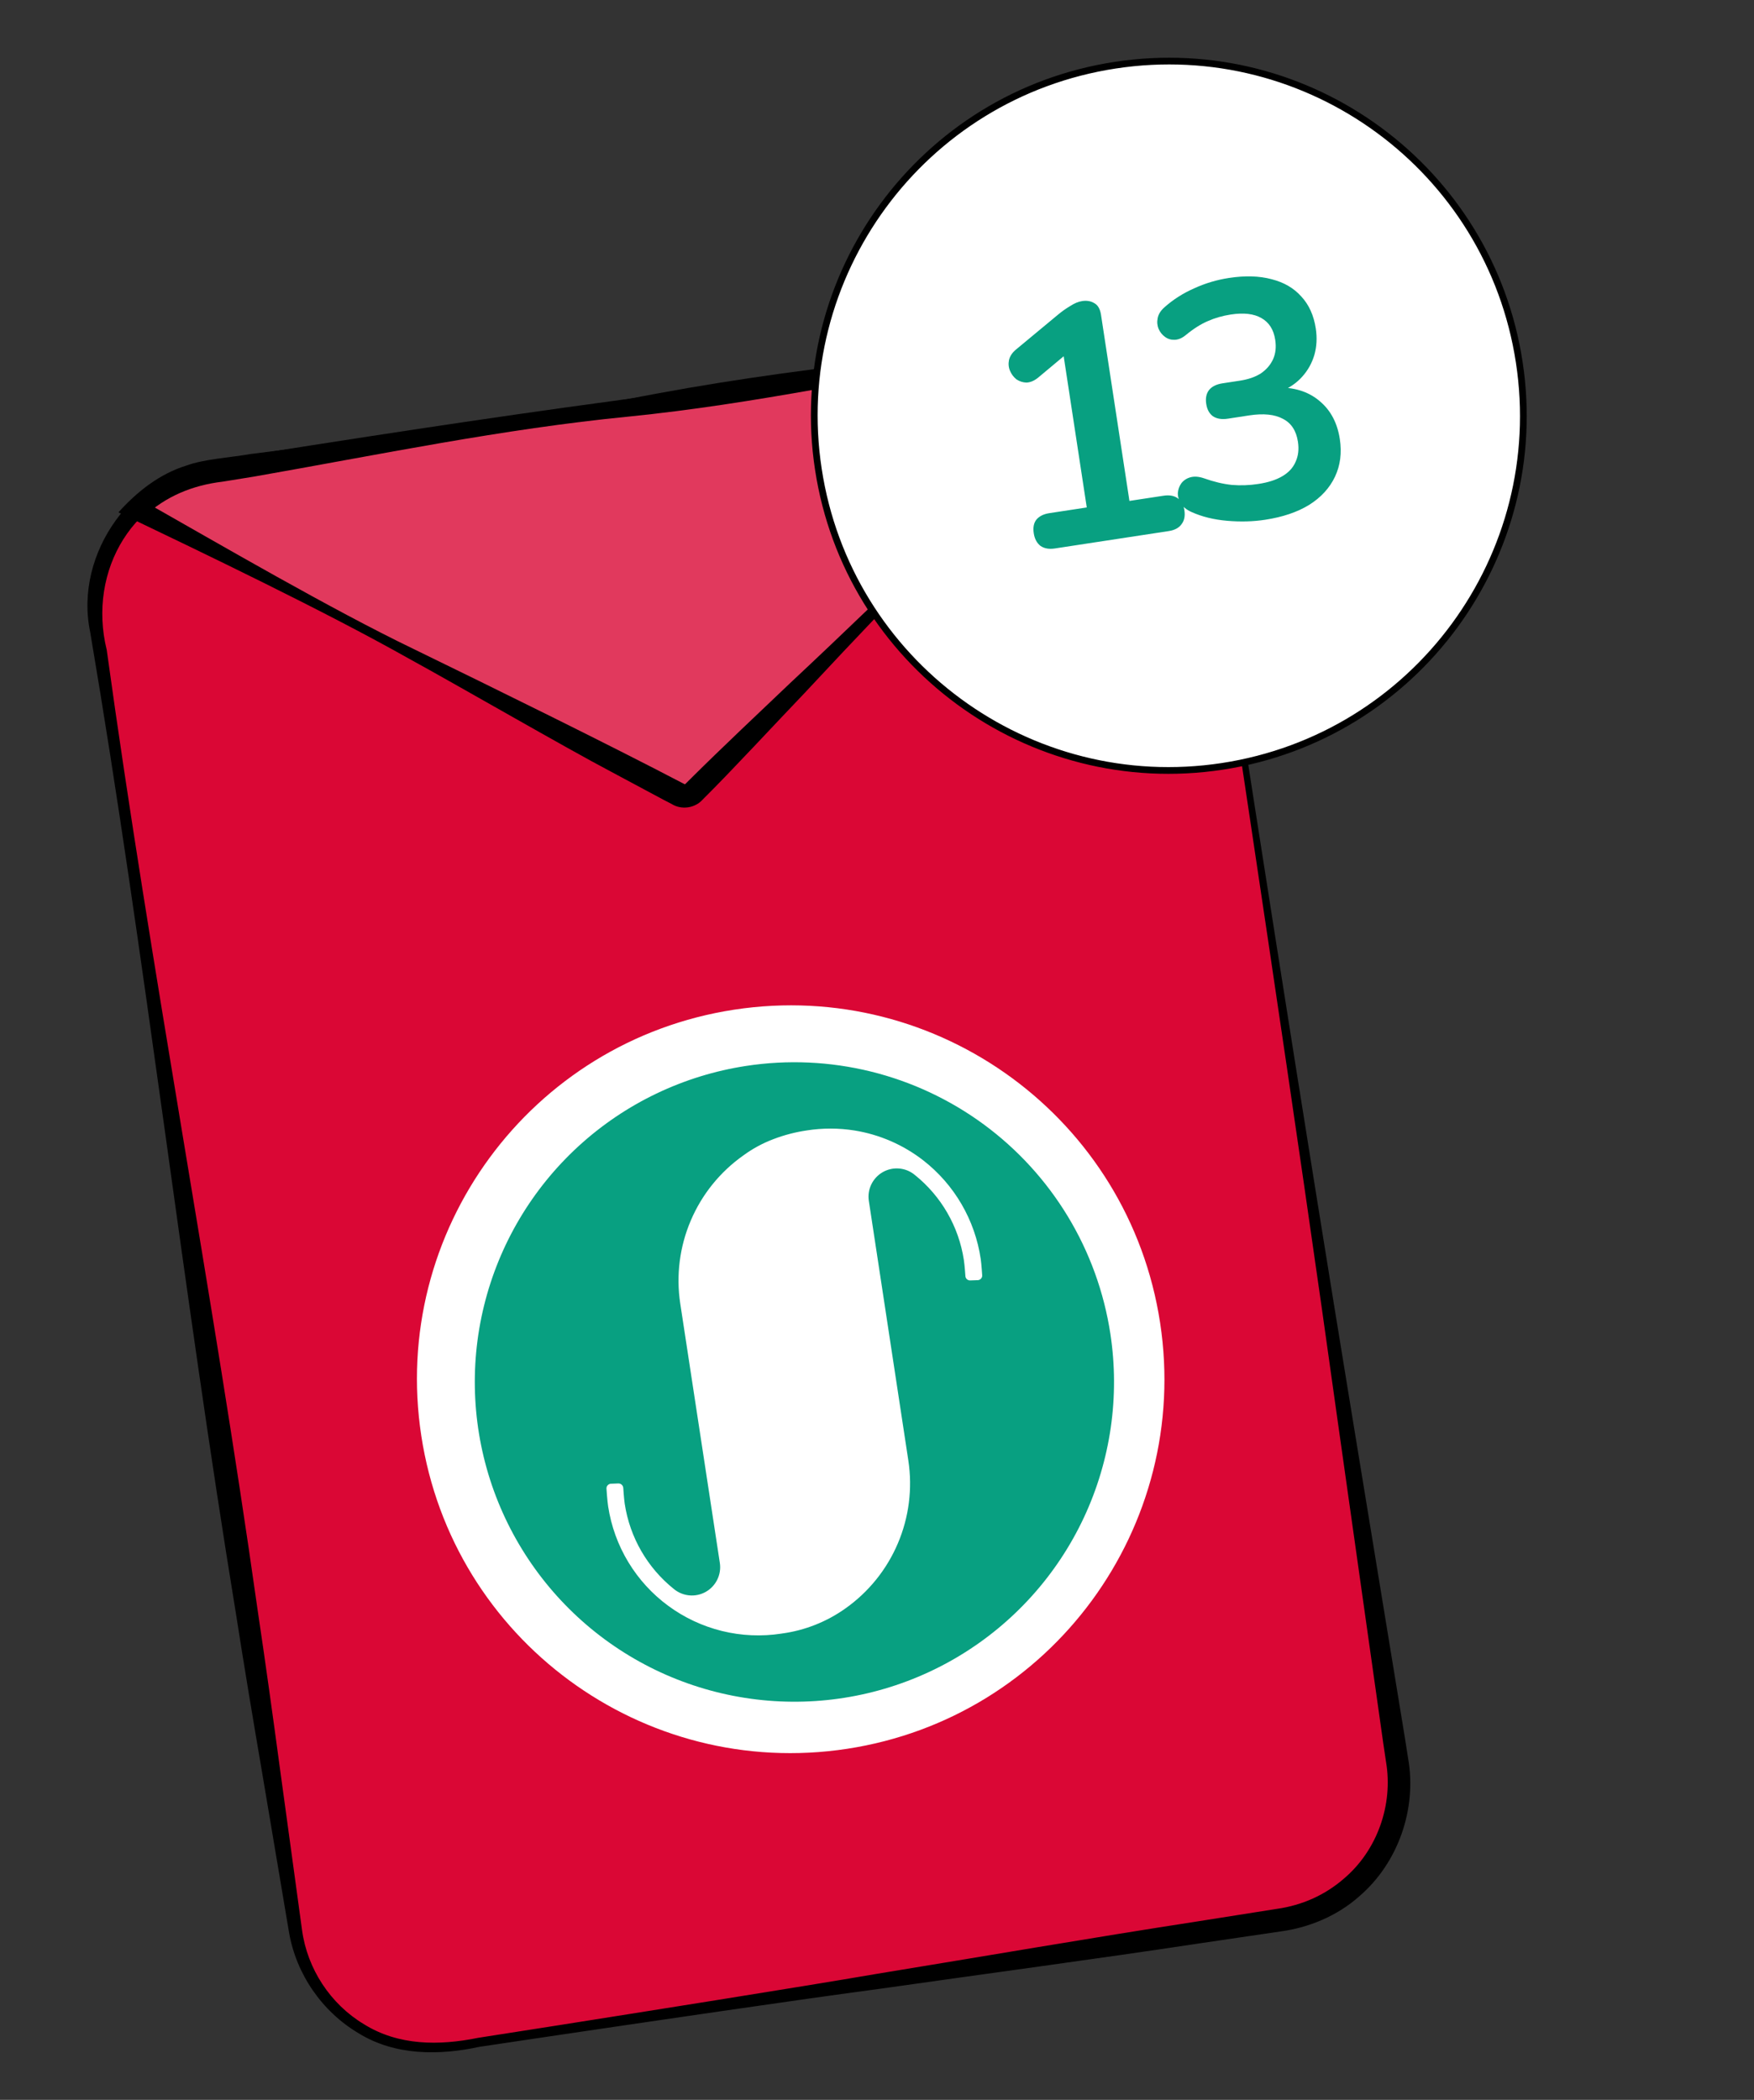 <svg width="61" height="73" viewBox="0 0 61 73" fill="none" xmlns="http://www.w3.org/2000/svg">
<rect x="0" y="0" width="61" height="73" fill="#333333" stroke="none"/>
<path d="M41.684 15.983L48.601 61.286C49 63.896 47.207 66.335 44.601 66.733L15.721 71.142C13.115 71.54 10.676 69.747 10.278 67.137L3.361 21.835C3.12 20.258 3.681 18.742 4.739 17.702C5.429 17.025 6.332 16.549 7.362 16.392L36.241 11.982C37.278 11.824 38.287 12.012 39.152 12.459C40.465 13.138 41.445 14.415 41.684 15.983Z" fill="#DA0735"/>
<path d="M41.776 15.97C43.352 26.327 45.353 39.047 47.041 49.325L48.862 60.434L48.971 61.129C49.281 62.881 48.626 64.769 47.266 65.929C46.508 66.605 45.51 67.017 44.528 67.146L41.744 67.556C38.034 68.117 34.314 68.61 30.599 69.139C27.819 69.507 22.231 70.332 19.457 70.742L16.674 71.156C15.274 71.461 13.732 71.465 12.469 70.683C11.202 69.934 10.299 68.627 10.051 67.173L9.116 61.623C8.8 59.773 8.49 57.923 8.201 56.069C6.342 44.729 5.058 33.301 3.136 21.971C2.563 19.223 4.654 16.343 7.442 16.018C11.974 15.293 16.818 14.545 21.356 13.934L32.507 12.386C33.447 12.281 35.767 11.878 36.7 11.811C39.137 11.655 41.458 13.545 41.776 15.97ZM41.593 15.998C41.271 13.689 39.045 11.867 36.714 12.06C35.839 12.159 33.476 12.569 32.556 12.712C24.919 14.025 15.138 15.631 7.549 16.725C4.651 17.051 3.031 19.839 3.712 22.595C5.251 33.746 7.381 44.807 8.957 55.953C9.234 57.809 9.491 59.667 9.742 61.527L10.505 67.103C10.689 68.446 11.491 69.671 12.656 70.369C13.857 71.12 15.272 71.119 16.626 70.844L19.406 70.409C22.18 69.97 27.753 69.09 30.519 68.615C34.222 68.01 37.92 67.371 41.628 66.799L44.408 66.36C45.283 66.237 46.081 65.879 46.733 65.313C47.895 64.333 48.458 62.743 48.202 61.245L48.099 60.55L46.522 49.404C45.091 39.106 43.152 26.335 41.593 15.998Z" fill="black"/>
<path d="M39.153 12.46L24.122 27.541C23.983 27.678 23.774 27.71 23.605 27.62L4.741 17.702C5.43 17.025 6.334 16.549 7.363 16.392L36.243 11.983C37.28 11.824 38.288 12.012 39.153 12.46Z" fill="#E1395D"/>
<path d="M39.244 12.445C35.621 16.115 31.494 20.317 27.983 24.091C27 25.116 25.438 26.806 24.442 27.792C24.173 28.098 23.699 28.165 23.354 27.948L23.055 27.793C22.683 27.593 21.658 27.045 21.271 26.838C19.659 25.991 15.854 23.788 14.205 22.888C11.289 21.246 7.165 19.271 4.119 17.812C4.763 17.095 5.544 16.476 6.479 16.186C7.116 15.953 8.049 15.903 8.706 15.785C13.069 15.216 17.453 14.788 21.766 13.889C24.646 13.316 27.549 12.902 30.466 12.577C31.924 12.41 33.381 12.235 34.834 12.037C35.458 11.97 36.403 11.778 37.04 11.808C37.808 11.86 38.604 11.99 39.244 12.445ZM39.062 12.474C38.979 12.48 38.969 12.475 38.866 12.428C38.292 12.175 37.663 12.044 37.037 12.048C36.436 12.032 35.493 12.266 34.882 12.35C30.547 13.099 26.241 14.044 21.857 14.483C17.472 14.912 13.16 15.812 8.826 16.57L7.74 16.745C6.697 16.869 5.766 17.252 4.999 17.966L4.913 17.375C7.704 18.959 11.533 21.189 14.379 22.559C17.106 23.886 21.163 25.876 23.813 27.264C23.819 27.265 23.827 27.259 23.833 27.256L23.869 27.221L24.104 26.987C24.95 26.144 26.585 24.595 27.468 23.758C31.212 20.257 35.418 16.093 39.062 12.474Z" fill="black"/>
<path d="M40.346 45.986C41.429 53.082 36.555 59.713 29.459 60.796C22.363 61.879 15.734 57.005 14.651 49.91C13.567 42.815 18.441 36.184 25.536 35.1C32.632 34.018 39.263 38.892 40.346 45.986Z" fill="white"/>
<path d="M25.948 37.056C23.775 37.388 21.749 38.357 20.127 39.84C18.505 41.324 17.359 43.255 16.834 45.39C16.309 47.524 16.429 49.767 17.178 51.833C17.928 53.9 19.273 55.698 21.044 57C22.816 58.302 24.933 59.049 27.129 59.148C29.325 59.247 31.501 58.692 33.382 57.554C35.263 56.416 36.764 54.746 37.696 52.755C38.627 50.764 38.948 48.541 38.616 46.368C38.396 44.925 37.894 43.539 37.138 42.29C36.382 41.041 35.387 39.953 34.211 39.088C33.035 38.224 31.699 37.599 30.282 37.25C28.864 36.901 27.391 36.835 25.948 37.056ZM34.158 44.332C34.16 44.354 34.157 44.376 34.15 44.397C34.142 44.417 34.131 44.436 34.117 44.452C34.089 44.48 34.054 44.499 34.015 44.504C34.008 44.505 33.745 44.513 33.745 44.513C33.724 44.515 33.702 44.512 33.682 44.504C33.662 44.497 33.643 44.486 33.627 44.472C33.611 44.457 33.598 44.44 33.589 44.42C33.58 44.401 33.575 44.38 33.574 44.358C33.574 44.358 33.55 43.99 33.521 43.805C33.344 42.639 32.734 41.582 31.814 40.845C31.661 40.718 31.473 40.64 31.274 40.623C31.076 40.605 30.878 40.648 30.704 40.746C30.531 40.844 30.392 40.992 30.304 41.171C30.217 41.349 30.186 41.551 30.216 41.747L31.59 50.774C31.738 51.749 31.612 52.746 31.226 53.653C30.841 54.56 30.211 55.343 29.406 55.913C28.751 56.38 27.991 56.681 27.193 56.788L27.169 56.792C26.484 56.897 25.784 56.866 25.111 56.701C24.437 56.535 23.802 56.239 23.244 55.828C22.684 55.418 22.212 54.901 21.852 54.307C21.493 53.714 21.255 53.056 21.15 52.37C21.119 52.165 21.092 51.756 21.092 51.756C21.09 51.734 21.092 51.712 21.1 51.691C21.107 51.669 21.118 51.65 21.134 51.634C21.16 51.606 21.196 51.587 21.235 51.582C21.239 51.582 21.504 51.571 21.504 51.571C21.547 51.57 21.589 51.585 21.621 51.614C21.653 51.643 21.673 51.683 21.676 51.726C21.676 51.728 21.699 52.096 21.727 52.281C21.905 53.448 22.515 54.504 23.436 55.241C23.59 55.368 23.778 55.445 23.976 55.462C24.174 55.48 24.372 55.437 24.546 55.339C24.719 55.241 24.858 55.093 24.945 54.915C25.033 54.736 25.064 54.535 25.035 54.339L23.657 45.315C23.509 44.337 23.636 43.337 24.025 42.428C24.413 41.518 25.047 40.735 25.856 40.165C26.177 39.93 26.529 39.74 26.901 39.6C27.273 39.458 27.66 39.357 28.054 39.299C28.607 39.212 29.17 39.213 29.723 39.301C30.591 39.442 31.411 39.798 32.106 40.337C33.192 41.181 33.909 42.413 34.108 43.773C34.135 43.959 34.158 44.332 34.158 44.332Z" fill="#08A081"/>
<path d="M42.509 26.642C49.24 25.614 53.864 19.324 52.836 12.593C51.809 5.863 45.518 1.239 38.787 2.266C32.056 3.294 27.433 9.584 28.461 16.315C29.489 23.046 35.778 27.669 42.509 26.642Z" fill="white" stroke="black" stroke-width="0.234" stroke-miterlimit="10"/>
<path d="M36.685 19.067C36.484 19.098 36.317 19.068 36.185 18.978C36.059 18.878 35.981 18.732 35.952 18.539C35.921 18.338 35.952 18.179 36.045 18.062C36.146 17.944 36.296 17.869 36.497 17.839L37.795 17.641L36.926 11.95L37.645 11.84L36.099 13.132C35.965 13.239 35.831 13.295 35.697 13.3C35.57 13.296 35.454 13.258 35.348 13.187C35.249 13.107 35.175 13.008 35.125 12.889C35.075 12.77 35.064 12.646 35.091 12.515C35.125 12.375 35.209 12.252 35.343 12.144L36.796 10.938C36.936 10.822 37.079 10.721 37.224 10.636C37.368 10.542 37.505 10.486 37.637 10.466C37.799 10.441 37.941 10.467 38.064 10.543C38.185 10.611 38.261 10.746 38.291 10.947L39.279 17.414L40.461 17.234C40.662 17.203 40.824 17.23 40.948 17.314C41.079 17.396 41.16 17.538 41.19 17.739C41.221 17.94 41.187 18.103 41.087 18.229C40.996 18.354 40.849 18.431 40.648 18.462L36.685 19.067ZM44 18.069C43.582 18.133 43.141 18.145 42.677 18.105C42.212 18.065 41.797 17.963 41.432 17.797C41.262 17.72 41.14 17.62 41.066 17.497C40.992 17.374 40.957 17.253 40.963 17.133C40.975 17.005 41.017 16.892 41.089 16.794C41.169 16.695 41.273 16.627 41.402 16.592C41.539 16.555 41.695 16.567 41.87 16.627C42.213 16.749 42.537 16.826 42.842 16.858C43.146 16.883 43.453 16.872 43.762 16.824C44.102 16.773 44.381 16.683 44.599 16.554C44.816 16.426 44.969 16.261 45.056 16.058C45.152 15.853 45.179 15.62 45.139 15.357C45.08 14.971 44.905 14.705 44.614 14.559C44.33 14.405 43.94 14.366 43.446 14.441L42.704 14.555C42.488 14.588 42.313 14.559 42.181 14.469C42.056 14.377 41.979 14.235 41.95 14.041C41.92 13.848 41.951 13.689 42.043 13.565C42.142 13.439 42.3 13.359 42.516 13.326L43.119 13.234C43.413 13.189 43.657 13.105 43.851 12.98C44.044 12.848 44.185 12.684 44.274 12.489C44.363 12.293 44.388 12.068 44.349 11.813C44.295 11.457 44.134 11.205 43.866 11.056C43.606 10.906 43.252 10.866 42.803 10.934C42.518 10.978 42.252 11.054 42.008 11.162C41.77 11.262 41.514 11.423 41.24 11.647C41.114 11.753 40.984 11.809 40.85 11.813C40.724 11.817 40.612 11.783 40.514 11.71C40.416 11.639 40.343 11.547 40.295 11.436C40.245 11.317 40.234 11.192 40.261 11.061C40.287 10.923 40.367 10.796 40.499 10.681C40.799 10.414 41.141 10.196 41.526 10.026C41.91 9.849 42.315 9.728 42.74 9.663C43.304 9.577 43.8 9.592 44.229 9.708C44.657 9.817 45 10.018 45.258 10.31C45.523 10.594 45.69 10.964 45.76 11.42C45.809 11.744 45.793 12.051 45.71 12.34C45.627 12.622 45.487 12.873 45.291 13.092C45.096 13.312 44.845 13.485 44.54 13.61L44.519 13.471C45.09 13.479 45.558 13.645 45.923 13.968C46.288 14.284 46.512 14.716 46.596 15.265C46.669 15.744 46.613 16.18 46.428 16.572C46.242 16.964 45.944 17.29 45.533 17.55C45.121 17.803 44.61 17.976 44 18.069Z" fill="#08A081"/>
</svg>
